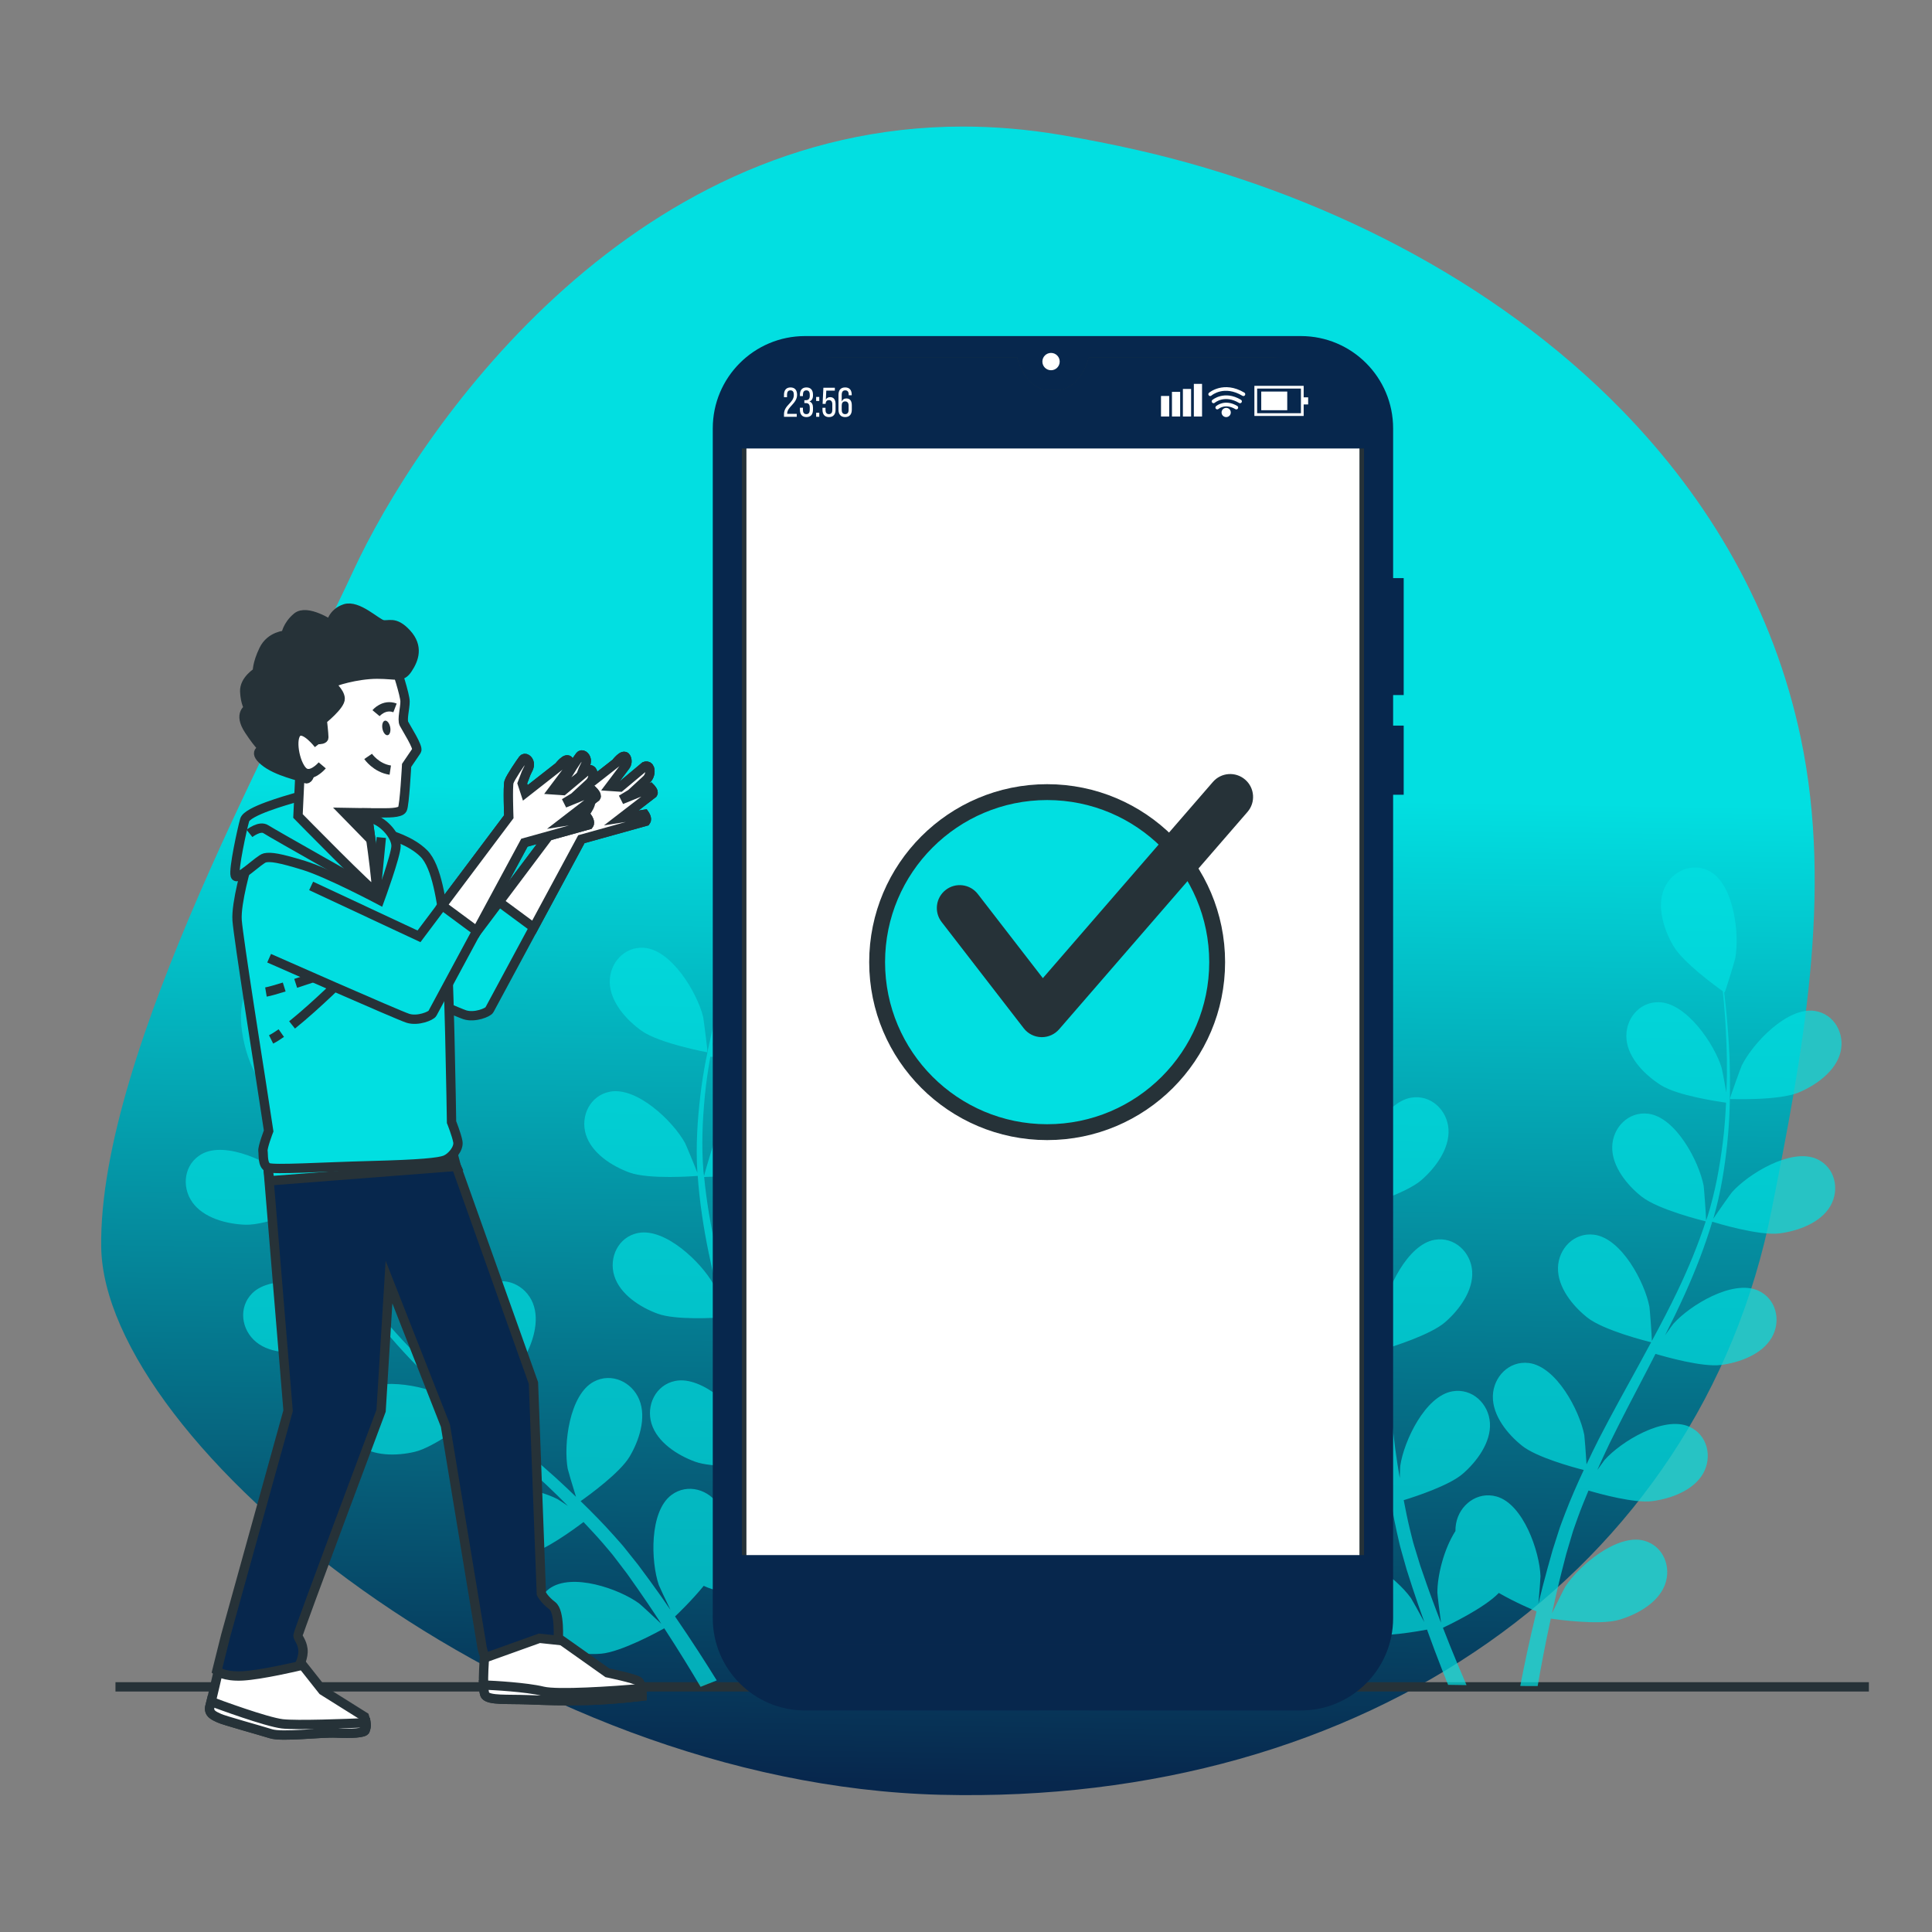 <svg width="207" height="207" viewBox="0 0 207 207" fill="none" xmlns="http://www.w3.org/2000/svg">
<rect x="0" y="0" width="207" height="207" fill="#808080" stroke="none"/>
<mask id="mask0_438_506" style="mask-type:luminance" maskUnits="userSpaceOnUse" x="0" y="0" width="207" height="207">
<path d="M207 0H0V207H207V0Z" fill="white"/>
</mask>
<g mask="url(#mask0_438_506)">
<path d="M37.835 61.201C30.317 77.459 10.557 112.685 10.843 133.59C11.13 154.496 55.232 191.152 100.766 192.298C146.301 193.444 182.098 168.529 189.83 129.581C193.091 113.158 196.443 95.766 192.946 79.098C190.048 65.288 183.123 53.532 173.772 43.944C160.049 29.874 141.101 20.474 121.99 16.108C119.228 15.477 116.447 14.928 113.653 14.456C110.042 13.846 106.543 13.561 103.172 13.56C66.979 13.556 44.712 46.328 37.835 61.201Z" fill="url(#paint0_linear_438_506)"/>
<path d="M12.372 180.735H200.237" stroke="#263238" stroke-miterlimit="10"/>
<g opacity="0.7">
<path d="M26.302 131.22C28.631 131.296 33.438 129.256 33.442 129.254C33.491 129.233 31.134 126.494 30.966 126.338C29.015 124.535 24.185 122.199 21.594 123.659C19.727 124.712 19.416 127.123 20.601 128.803C21.812 130.52 24.319 131.154 26.302 131.22Z" fill="#01DFE1"/>
<path d="M33.571 144.604C35.748 144.085 39.577 141.106 39.881 140.867C41.53 143.018 43.396 145.092 45.4 147.087C46.544 148.229 47.732 149.342 48.938 150.444C48.313 150.024 47.75 149.652 47.666 149.608C45.308 148.384 40.033 147.407 37.92 149.5C36.397 151.008 36.734 153.415 38.321 154.723C39.94 156.059 42.528 156.009 44.457 155.548C46.416 155.081 49.731 152.606 50.6 151.94C51.067 152.358 51.528 152.78 51.997 153.196C54.244 155.193 56.496 157.176 58.644 159.189C59.402 159.898 60.122 160.624 60.846 161.348C60.29 160.974 59.819 160.664 59.742 160.624C57.384 159.401 52.109 158.423 49.995 160.516C48.472 162.024 48.809 164.432 50.396 165.74C52.017 167.075 54.603 167.025 56.533 166.564C58.402 166.118 61.482 163.862 62.519 163.075C63.236 163.839 63.958 164.602 64.619 165.374C65.059 165.912 65.52 166.398 65.931 166.963C66.35 167.513 66.765 168.058 67.176 168.598C67.93 169.666 68.713 170.763 69.422 171.823C69.921 172.557 70.382 173.265 70.85 173.978C70.103 173.263 68.614 171.895 68.476 171.795C66.332 170.228 61.265 168.463 58.859 170.212C57.125 171.472 57.093 173.903 58.464 175.436C59.864 177.001 62.428 177.344 64.405 177.181C66.582 177.001 70.663 174.748 71.171 174.463C71.939 175.644 72.676 176.8 73.354 177.903C73.963 178.89 74.529 179.83 75.063 180.732L76.794 180.043C76.188 179.065 75.543 178.041 74.843 176.961C74.068 175.758 73.214 174.489 72.326 173.193C72.598 172.937 74.136 171.465 75.398 169.912C77.422 170.88 81.761 171.229 82.321 171.271C82.311 172.68 82.287 174.051 82.243 175.344C82.216 176.235 82.182 177.089 82.144 177.912L83.979 177.182C83.99 176.595 84 175.999 84.006 175.38C84.022 173.949 84.012 172.419 83.986 170.849C84.549 170.751 89.146 169.921 90.95 168.684C92.586 167.562 94.359 165.678 94.456 163.58C94.551 161.526 92.991 159.661 90.851 159.778C87.881 159.942 85.067 164.509 84.393 167.078C84.353 167.23 84.105 168.922 83.966 169.993C83.952 169.351 83.945 168.728 83.922 168.068C83.888 166.762 83.813 165.459 83.738 164.058C83.678 163.383 83.618 162.7 83.558 162.011C83.511 161.326 83.376 160.609 83.287 159.901C83.048 158.262 82.725 156.615 82.364 154.962C83.508 154.928 87.567 154.749 89.363 153.883C91.15 153.022 93.187 151.428 93.601 149.369C94.006 147.353 92.747 145.273 90.614 145.065C87.653 144.777 84.179 148.865 83.124 151.303C83.058 151.454 82.496 153.289 82.208 154.302C81.982 153.31 81.763 152.319 81.502 151.323C80.751 148.447 79.902 145.56 79.067 142.676C78.81 141.792 78.566 140.909 78.318 140.026C78.725 140.018 83.554 139.909 85.566 138.94C87.353 138.079 89.391 136.485 89.804 134.426C90.209 132.411 88.95 130.33 86.817 130.123C83.856 129.834 80.383 133.922 79.327 136.36C79.248 136.543 78.444 139.184 78.272 139.865C77.726 137.919 77.2 135.976 76.759 134.038C76.147 131.367 75.695 128.711 75.446 126.106C75.636 126.103 80.677 126.011 82.737 125.019C84.524 124.158 86.562 122.564 86.975 120.505C87.38 118.489 86.121 116.409 83.988 116.201C81.027 115.913 77.554 120.001 76.497 122.439C76.415 122.63 75.552 125.471 75.432 125.997C75.418 125.842 75.386 125.683 75.373 125.529C75.143 122.744 75.271 120.017 75.515 117.471C75.653 115.991 75.869 114.584 76.109 113.22C77.05 113.299 81.353 113.614 83.305 112.926C85.176 112.266 87.377 110.905 88.013 108.904C88.638 106.945 87.614 104.74 85.517 104.299C82.606 103.687 78.706 107.369 77.388 109.676C77.316 109.801 76.729 111.157 76.316 112.15C76.433 111.536 76.544 110.9 76.669 110.315C77.131 108.113 77.691 106.126 78.201 104.37C78.498 103.374 78.787 102.479 79.067 101.644C80.03 101.24 83.893 99.565 85.283 98.081C86.639 96.633 87.966 94.412 87.609 92.343C87.26 90.316 85.335 88.83 83.271 89.406C80.406 90.203 78.64 95.269 78.533 97.924C78.525 98.153 78.793 101.757 78.844 101.736C78.844 101.736 78.891 101.717 78.902 101.712C78.617 102.51 78.321 103.368 78.016 104.312C77.467 106.061 76.862 108.041 76.35 110.241C75.832 112.438 75.332 114.84 75.033 117.417C74.73 120 74.543 122.732 74.714 125.573C74.716 125.605 74.722 125.638 74.724 125.67C74.416 124.855 73.478 122.604 73.386 122.44C72.094 120.119 68.235 116.393 65.317 116.973C63.215 117.391 62.167 119.585 62.769 121.551C63.385 123.559 65.569 124.943 67.433 125.624C69.535 126.391 74.372 126.019 74.757 125.989C74.944 128.692 75.358 131.451 75.928 134.22C76.253 135.804 76.63 137.388 77.028 138.973C76.739 138.276 76.475 137.656 76.428 137.573C75.136 135.252 71.277 131.527 68.358 132.106C66.256 132.524 65.21 134.718 65.812 136.684C66.427 138.692 68.611 140.077 70.475 140.757C72.366 141.448 76.496 141.213 77.589 141.136C77.747 141.743 77.9 142.35 78.061 142.955C78.834 145.861 79.618 148.757 80.299 151.621C80.54 152.63 80.74 153.633 80.944 154.635C80.686 154.017 80.464 153.499 80.423 153.424C79.13 151.102 75.271 147.377 72.354 147.956C70.252 148.374 69.204 150.568 69.806 152.535C70.421 154.542 72.606 155.927 74.469 156.607C76.274 157.266 80.089 157.084 81.387 156.999C81.565 158.032 81.744 159.066 81.87 160.075C81.94 160.767 82.056 161.427 82.088 162.125C82.133 162.814 82.18 163.498 82.225 164.175C82.263 165.481 82.313 166.829 82.319 168.104C82.331 168.991 82.324 169.837 82.321 170.688C82.093 169.681 81.605 167.718 81.546 167.559C80.931 165.905 79.288 163.471 77.383 162.059C77.294 161.814 77.184 161.579 77.049 161.354C75.996 159.589 73.665 158.893 71.945 160.172C69.558 161.947 69.731 167.309 70.586 169.823C70.636 169.972 71.363 171.52 71.838 172.49C71.472 171.962 71.124 171.446 70.741 170.908C69.99 169.839 69.21 168.793 68.375 167.665C67.952 167.134 67.525 166.599 67.093 166.058C66.678 165.512 66.169 164.989 65.704 164.447C64.601 163.213 63.423 162.016 62.21 160.837C63.145 160.178 66.432 157.788 67.452 156.076C68.468 154.372 69.287 151.918 68.497 149.973C67.722 148.068 65.525 147.028 63.631 148.031C61.002 149.423 60.361 154.75 60.825 157.366C60.854 157.529 61.397 159.368 61.715 160.373C60.98 159.67 60.25 158.964 59.483 158.277C57.271 156.292 54.97 154.353 52.681 152.408C51.981 151.813 51.29 151.211 50.595 150.612C50.931 150.38 54.898 147.625 56.041 145.707C57.057 144.003 57.877 141.55 57.086 139.604C56.312 137.7 54.114 136.659 52.221 137.663C49.592 139.055 48.95 144.381 49.414 146.997C49.449 147.194 50.235 149.839 50.468 150.502C48.94 149.181 47.429 147.85 45.992 146.477C44.007 144.586 42.165 142.621 40.521 140.586C40.677 140.478 44.831 137.621 46.002 135.657C47.018 133.953 47.838 131.499 47.047 129.554C46.272 127.649 44.075 126.609 42.181 127.612C39.552 129.005 38.911 134.331 39.375 136.946C39.411 137.152 40.259 139.998 40.449 140.502C40.352 140.381 40.237 140.266 40.141 140.144C38.413 137.948 37.015 135.604 35.814 133.345C35.113 132.035 34.517 130.742 33.965 129.472C34.793 129.019 38.556 126.908 39.804 125.257C41.001 123.674 42.086 121.325 41.513 119.305C40.953 117.327 38.883 116.051 36.891 116.841C34.125 117.936 32.903 123.16 33.076 125.81C33.086 125.954 33.344 127.409 33.547 128.466C33.307 127.888 33.047 127.297 32.828 126.74C32.001 124.649 31.37 122.682 30.826 120.937C30.526 119.941 30.273 119.035 30.046 118.186C30.627 117.317 32.925 113.788 33.265 111.784C33.598 109.828 33.478 107.244 32.04 105.715C30.631 104.218 28.205 104.04 26.801 105.657C24.851 107.904 26.174 113.104 27.548 115.377C27.668 115.572 29.88 118.43 29.911 118.385C29.911 118.385 29.939 118.343 29.946 118.333C30.148 119.155 30.375 120.035 30.642 120.99C31.148 122.752 31.736 124.737 32.523 126.854C33.303 128.972 34.211 131.252 35.383 133.566C36.555 135.888 37.906 138.27 39.616 140.545C39.636 140.57 39.659 140.595 39.679 140.62C38.971 140.11 36.947 138.751 36.78 138.664C34.422 137.441 29.148 136.463 27.034 138.556C25.512 140.064 25.848 142.472 27.435 143.779C29.056 145.115 31.642 145.064 33.571 144.604Z" fill="#01DFE1"/>
<path d="M75.793 112.75C75.846 112.76 75.391 109.174 75.337 108.952C74.703 106.372 71.964 101.759 68.996 101.548C66.859 101.395 65.27 103.235 65.332 105.291C65.394 107.389 67.136 109.302 68.754 110.451C70.653 111.799 75.789 112.748 75.793 112.75Z" fill="#01DFE1"/>
<path d="M192.718 117.052C190.569 117.951 185.351 117.753 185.347 117.753C185.292 117.751 186.521 114.353 186.624 114.147C187.806 111.769 191.489 107.868 194.431 108.312C196.549 108.632 197.698 110.775 197.188 112.767C196.666 114.801 194.548 116.285 192.718 117.052Z" fill="#01DFE1"/>
<path d="M132.935 120.221C135.005 120.17 138.914 118.346 139.766 117.937C140.475 119.127 141.176 120.365 141.833 121.699C142.966 123.993 144.054 126.496 144.83 129.18C144.873 129.329 144.9 129.489 144.941 129.639C144.642 129.19 142.825 126.841 142.68 126.692C140.826 124.789 136.127 122.203 133.462 123.525C131.542 124.478 131.105 126.87 132.2 128.61C133.318 130.387 135.79 131.152 137.767 131.322C140.045 131.517 144.789 129.81 144.967 129.746C145.661 132.269 146.182 134.912 146.56 137.627C146.837 139.594 147.036 141.598 147.218 143.611C146.815 143.035 145.125 140.853 144.985 140.709C143.132 138.807 138.432 136.22 135.767 137.543C133.847 138.496 133.41 140.887 134.506 142.627C135.624 144.405 138.095 145.17 140.072 145.339C142.296 145.53 146.849 143.915 147.232 143.777C147.314 144.691 147.4 145.604 147.474 146.52C147.72 149.513 147.952 152.514 148.272 155.468C148.383 156.492 148.53 157.496 148.673 158.503C148.043 157.659 146.866 156.144 146.75 156.026C144.897 154.123 140.197 151.537 137.532 152.859C135.612 153.812 135.175 156.204 136.271 157.944C137.389 159.721 139.86 160.486 141.836 160.656C143.822 160.826 147.68 159.55 148.761 159.176C149.011 160.85 149.295 162.504 149.654 164.12C149.823 164.814 149.952 165.532 150.152 166.188C150.34 166.854 150.526 167.514 150.711 168.166C151.139 169.503 151.532 170.746 151.964 171.98C152.178 172.605 152.393 173.19 152.608 173.794C152.098 172.843 151.264 171.349 151.173 171.222C149.629 169.06 145.375 165.792 142.541 166.695C140.499 167.346 139.704 169.645 140.523 171.53C141.36 173.456 143.687 174.587 145.615 175.054C147.741 175.569 152.333 174.71 152.895 174.601C153.428 176.078 153.962 177.512 154.487 178.844C154.712 179.42 154.933 179.973 155.153 180.518L157.127 180.548C156.798 179.793 156.463 179.006 156.121 178.183C155.621 176.99 155.111 175.717 154.601 174.403C155.109 174.166 159.04 172.297 160.588 170.672C162.32 171.675 164.28 172.504 164.625 172.647C164.256 174.174 163.91 175.664 163.612 177.063C163.342 178.322 163.103 179.508 162.885 180.637L163.611 180.648H164.751C164.928 179.62 165.122 178.546 165.34 177.414C165.581 176.143 165.859 174.8 166.157 173.423C166.733 173.508 171.348 174.163 173.447 173.557C175.353 173.006 177.628 171.775 178.379 169.814C179.115 167.894 178.22 165.633 176.152 165.072C173.281 164.293 169.174 167.744 167.726 169.971C167.633 170.114 166.727 171.922 166.284 172.855C166.468 172.023 166.647 171.197 166.853 170.334C167.138 169.091 167.48 167.786 167.805 166.521C167.997 165.87 168.192 165.213 168.388 164.55C168.571 163.876 168.829 163.257 169.049 162.598C169.392 161.641 169.794 160.672 170.194 159.702C171.442 160.07 175.124 161.083 177.029 160.835C178.997 160.58 181.432 159.707 182.473 157.883C183.491 156.096 182.949 153.726 180.99 152.858C178.27 151.653 173.687 154.443 171.918 156.424C171.861 156.489 171.531 156.946 171.144 157.493C171.563 156.559 171.977 155.625 172.433 154.693C173.726 152.048 175.125 149.394 176.516 146.728C176.806 146.173 177.087 145.614 177.375 145.057C178.424 145.371 182.403 146.505 184.399 146.246C186.366 145.99 188.802 145.117 189.841 143.293C190.859 141.506 190.319 139.136 188.358 138.268C185.639 137.063 181.057 139.852 179.288 141.835C179.225 141.905 178.831 142.453 178.397 143.069C179.132 141.61 179.846 140.146 180.51 138.672C181.674 136.096 182.68 133.494 183.456 130.897C183.825 131.012 188.463 132.435 190.682 132.146C192.649 131.89 195.084 131.018 196.125 129.194C197.143 127.407 196.601 125.037 194.642 124.169C191.922 122.964 187.34 125.754 185.571 127.735C185.446 127.876 184.037 129.866 183.558 130.594C183.567 130.563 183.58 130.532 183.589 130.501C184.379 127.768 184.794 125.06 185.065 122.474C185.337 119.894 185.375 117.441 185.351 115.183C185.334 112.925 185.178 110.86 185.024 109.034C184.934 108.046 184.834 107.143 184.73 106.303C184.74 106.31 184.781 106.339 184.781 106.339C184.826 106.37 185.877 102.912 185.919 102.687C186.396 100.074 185.784 94.744 183.162 93.337C181.274 92.325 179.071 93.353 178.286 95.254C177.486 97.195 178.292 99.652 179.298 101.362C180.33 103.114 183.732 105.595 184.584 106.2C184.674 107.075 184.76 108.012 184.832 109.049C184.945 110.874 185.055 112.936 185.025 115.185C185.018 115.784 184.986 116.429 184.967 117.054C184.781 115.994 184.505 114.542 184.463 114.404C183.683 111.865 180.683 107.417 177.708 107.377C175.566 107.348 174.085 109.276 174.264 111.325C174.448 113.416 176.296 115.225 177.977 116.28C179.731 117.379 183.999 118.014 184.933 118.143C184.869 119.527 184.772 120.946 184.584 122.42C184.264 124.959 183.79 127.647 182.956 130.314C182.91 130.462 182.844 130.61 182.795 130.758C182.794 130.219 182.574 127.257 182.535 127.052C182.039 124.443 179.546 119.693 176.594 119.326C174.467 119.062 172.782 120.815 172.737 122.871C172.689 124.97 174.328 126.972 175.883 128.204C177.675 129.623 182.574 130.816 182.758 130.861C181.945 133.349 180.922 135.84 179.739 138.313C178.884 140.107 177.946 141.888 176.987 143.666C176.969 142.964 176.763 140.212 176.725 140.015C176.229 137.406 173.736 132.656 170.783 132.289C168.657 132.025 166.973 133.778 166.926 135.834C166.879 137.933 168.518 139.935 170.073 141.167C171.823 142.553 176.511 143.717 176.907 143.814C176.471 144.622 176.039 145.429 175.595 146.235C174.148 148.866 172.687 151.497 171.325 154.139C170.853 155.054 170.421 155.973 169.985 156.891C169.925 155.839 169.778 153.927 169.748 153.764C169.251 151.154 166.758 146.404 163.805 146.037C161.679 145.773 159.996 147.527 159.949 149.583C159.902 151.682 161.54 153.684 163.095 154.915C164.657 156.153 168.578 157.217 169.687 157.501C168.972 159.035 168.297 160.572 167.704 162.118C167.463 162.789 167.174 163.459 166.979 164.117C166.768 164.776 166.56 165.428 166.353 166.074C165.974 167.426 165.617 168.68 165.295 169.947C165.128 170.586 164.986 171.192 164.831 171.816C164.93 170.741 165.059 169.035 165.053 168.878C164.958 166.224 163.213 161.151 160.351 160.341C158.289 159.758 156.358 161.236 156.001 163.261C155.955 163.518 155.936 163.778 155.94 164.038C154.662 166.035 153.991 168.894 154.005 170.659C154.006 170.829 154.248 172.836 154.393 173.859C154.087 173.065 153.781 172.276 153.476 171.443C153.028 170.249 152.595 168.972 152.167 167.737C151.968 167.089 151.768 166.433 151.566 165.772C151.348 165.108 151.221 164.451 151.041 163.78C150.8 162.792 150.6 161.761 150.398 160.732C151.642 160.35 155.273 159.165 156.724 157.907C158.224 156.608 159.775 154.536 159.635 152.442C159.499 150.39 157.74 148.712 155.627 149.068C152.694 149.564 150.411 154.418 150.028 157.048C150.016 157.133 149.993 157.697 149.972 158.365C149.806 157.356 149.636 156.348 149.503 155.319C149.122 152.399 148.825 149.414 148.514 146.424C148.45 145.801 148.376 145.179 148.308 144.556C149.356 144.239 153.3 142.99 154.823 141.672C156.322 140.374 157.872 138.303 157.733 136.207C157.597 134.156 155.838 132.477 153.724 132.834C150.791 133.33 148.508 138.184 148.126 140.813C148.112 140.906 148.087 141.58 148.064 142.334C147.872 140.712 147.661 139.097 147.401 137.501C146.95 134.71 146.355 131.984 145.569 129.391C145.94 129.282 150.593 127.911 152.285 126.446C153.785 125.147 155.334 123.077 155.196 120.981C155.059 118.929 153.3 117.251 151.187 117.608C148.253 118.104 145.971 122.959 145.588 125.587C145.561 125.773 145.485 128.21 145.487 129.082C145.478 129.051 145.472 129.017 145.462 128.987C144.612 126.271 143.466 123.784 142.264 121.478C141.068 119.175 139.746 117.109 138.481 115.239C137.22 113.365 135.951 111.729 134.816 110.29C134.196 109.516 133.614 108.819 133.063 108.175C133.075 108.175 133.126 108.176 133.126 108.176C133.181 108.178 132.15 104.714 132.061 104.503C131.017 102.059 127.566 97.953 124.604 98.226C122.47 98.422 121.2 100.495 121.593 102.514C121.996 104.575 124.026 106.179 125.808 107.05C127.635 107.942 131.841 108.135 132.885 108.17C133.443 108.85 134.032 109.584 134.664 110.409C135.765 111.869 136.994 113.528 138.21 115.421C138.535 115.924 138.863 116.479 139.192 117.011C138.452 116.229 137.422 115.171 137.31 115.079C135.259 113.392 130.303 111.337 127.8 112.944C125.997 114.102 125.825 116.528 127.105 118.137C128.411 119.78 130.952 120.27 132.935 120.221Z" fill="#01DFE1"/>
<path d="M139.895 117.385C139.848 117.413 138.999 113.9 138.97 113.673C138.645 111.037 139.566 105.751 142.264 104.499C144.207 103.596 146.347 104.751 147.02 106.694C147.708 108.678 146.76 111.085 145.656 112.733C144.361 114.669 139.898 117.382 139.895 117.385Z" fill="#01DFE1"/>
</g>
<path d="M39.441 94.544L50.995 99.946L60.617 87.133C60.617 87.133 60.499 83.888 60.637 83.416C60.775 82.944 61.933 81.261 62.137 80.992C62.341 80.723 62.745 80.995 62.81 81.401C62.876 81.807 62.604 82.143 62.467 82.481C62.33 82.818 62.055 83.559 62.055 83.559L62.387 84.575L65.984 81.757C65.984 81.757 66.801 80.68 67.069 81.154C67.231 81.442 67.208 81.8 67.009 82.064L65.362 84.254L66.443 84.328L69.091 82.111C69.091 82.111 69.565 81.912 69.629 82.52C69.67 82.903 69.527 83.282 69.244 83.543L67.62 85.043L66.571 85.679L69.687 84.413C69.687 84.413 70.09 84.82 69.953 85.022L66.56 87.639L69.062 87.247C69.062 87.247 69.398 87.722 69.194 87.992L62.29 89.913C62.29 89.913 52.573 107.929 52.437 108.199C52.3 108.468 50.877 109.069 49.798 108.725C48.719 108.381 34.938 102.291 34.938 102.291" fill="#01DFE1"/>
<path d="M39.441 94.544L50.995 99.946L60.617 87.133C60.617 87.133 60.499 83.888 60.637 83.416C60.775 82.944 61.933 81.261 62.137 80.992C62.341 80.723 62.745 80.995 62.81 81.401C62.876 81.807 62.604 82.143 62.467 82.481C62.33 82.818 62.055 83.559 62.055 83.559L62.387 84.575L65.984 81.757C65.984 81.757 66.801 80.68 67.069 81.154C67.231 81.442 67.208 81.8 67.009 82.064L65.362 84.254L66.443 84.328L69.091 82.111C69.091 82.111 69.565 81.912 69.629 82.52C69.67 82.903 69.527 83.282 69.244 83.543L67.62 85.043L66.571 85.679L69.687 84.413C69.687 84.413 70.09 84.82 69.953 85.022L66.56 87.639L69.062 87.247C69.062 87.247 69.398 87.722 69.194 87.992L62.29 89.913C62.29 89.913 52.573 107.929 52.437 108.199C52.3 108.468 50.877 109.069 49.798 108.725C48.719 108.381 34.938 102.291 34.938 102.291" stroke="#263238" stroke-miterlimit="10"/>
<path d="M57.185 99.381C59.706 94.704 62.29 89.913 62.29 89.913L69.194 87.991C69.398 87.722 69.062 87.248 69.062 87.248L66.56 87.639L69.953 85.022C70.09 84.82 69.686 84.412 69.686 84.412L66.571 85.679L67.619 85.043L69.244 83.544C69.527 83.283 69.67 82.903 69.629 82.52C69.565 81.912 69.091 82.112 69.091 82.112L66.443 84.327L65.362 84.254L67.009 82.064C67.208 81.8 67.231 81.443 67.069 81.155C66.801 80.68 65.984 81.757 65.984 81.757L62.387 84.575L62.055 83.56C62.055 83.56 62.33 82.818 62.466 82.481C62.604 82.144 62.876 81.807 62.81 81.401C62.745 80.996 62.341 80.723 62.137 80.992C61.933 81.261 60.775 82.945 60.637 83.416C60.499 83.889 60.616 87.133 60.616 87.133L53.477 96.641L57.185 99.381Z" fill="white"/>
<path d="M57.185 99.381C59.706 94.704 62.29 89.913 62.29 89.913L69.194 87.991C69.398 87.722 69.062 87.248 69.062 87.248L66.56 87.639L69.953 85.022C70.09 84.82 69.686 84.412 69.686 84.412L66.571 85.679L67.619 85.043L69.244 83.544C69.527 83.283 69.67 82.903 69.629 82.52C69.565 81.912 69.091 82.112 69.091 82.112L66.443 84.327L65.362 84.254L67.009 82.064C67.208 81.8 67.231 81.443 67.069 81.155C66.801 80.68 65.984 81.757 65.984 81.757L62.387 84.575L62.055 83.56C62.055 83.56 62.33 82.818 62.466 82.481C62.604 82.144 62.876 81.807 62.81 81.401C62.745 80.996 62.341 80.723 62.137 80.992C61.933 81.261 60.775 82.945 60.637 83.416C60.499 83.889 60.616 87.133 60.616 87.133L53.477 96.641L57.185 99.381Z" stroke="#263238" stroke-miterlimit="10"/>
<path d="M62.387 84.575C62.387 84.575 63.059 85.146 63.268 85.677C63.477 86.208 62.516 87.476 62.091 87.685" stroke="#263238" stroke-miterlimit="10"/>
<path d="M60.159 175.746L65.074 179.227C65.074 179.227 68.036 179.834 68.416 180.138C68.796 180.442 68.796 181.733 68.796 181.733C68.796 181.733 65.758 182.113 62.947 182.189C60.137 182.265 58.693 182.188 56.491 182.113C54.288 182.037 52.465 182.189 52.009 181.657C51.553 181.126 51.996 176.488 51.996 176.488C51.996 176.488 57.143 173.708 60.159 175.746Z" fill="white"/>
<path d="M60.159 175.746L65.074 179.227C65.074 179.227 68.036 179.834 68.416 180.138C68.796 180.442 68.796 181.733 68.796 181.733C68.796 181.733 65.758 182.113 62.947 182.189C60.137 182.265 58.693 182.188 56.491 182.113C54.288 182.037 52.465 182.189 52.009 181.657C51.553 181.126 51.996 176.488 51.996 176.488C51.996 176.488 57.143 173.708 60.159 175.746Z" stroke="#263238" stroke-miterlimit="10"/>
<path d="M62.947 182.188C65.758 182.112 68.796 181.733 68.796 181.733C68.796 181.733 68.796 181.331 68.73 180.922C65.584 181.179 59.747 181.584 58.162 181.201C56.358 180.766 52.979 180.585 51.811 180.534C51.831 181.087 51.888 181.516 52.009 181.657C52.465 182.188 54.287 182.037 56.49 182.112C58.693 182.188 60.136 182.265 62.947 182.188Z" fill="white"/>
<path d="M62.947 182.188C65.758 182.112 68.796 181.733 68.796 181.733C68.796 181.733 68.796 181.331 68.73 180.922C65.584 181.179 59.747 181.584 58.162 181.201C56.358 180.766 52.979 180.585 51.811 180.534C51.831 181.087 51.888 181.516 52.009 181.657C52.465 182.188 54.287 182.037 56.49 182.112C58.693 182.188 60.136 182.265 62.947 182.188Z" stroke="#263238" stroke-miterlimit="10"/>
<path d="M31.993 177.859L34.575 181.126L39.057 183.936C39.361 184.848 39.209 185.075 39.133 185.379C39.057 185.683 37.69 185.759 36.018 185.683C34.347 185.607 30.246 186.139 29.03 185.759C27.815 185.379 23.941 184.316 23.485 184.088C23.03 183.86 22.27 183.632 22.497 182.797C22.725 181.961 23.395 179.032 23.395 179.032C23.395 179.032 27.131 176.34 31.993 177.859Z" fill="white"/>
<path d="M31.993 177.859L34.575 181.126L39.057 183.936C39.361 184.848 39.209 185.075 39.133 185.379C39.057 185.683 37.69 185.759 36.018 185.683C34.347 185.607 30.246 186.139 29.03 185.759C27.815 185.379 23.941 184.316 23.485 184.088C23.03 183.86 22.27 183.632 22.497 182.797C22.725 181.961 23.395 179.032 23.395 179.032C23.395 179.032 27.131 176.34 31.993 177.859Z" stroke="#263238" stroke-miterlimit="10"/>
<path d="M36.018 185.683C37.69 185.759 39.057 185.683 39.133 185.379C39.186 185.166 39.274 184.984 39.217 184.581C37.144 184.67 31.768 184.878 30.246 184.696C28.509 184.487 23.47 182.628 22.622 182.312C22.574 182.506 22.531 182.675 22.498 182.796C22.27 183.632 23.029 183.86 23.485 184.088C23.941 184.315 27.815 185.379 29.03 185.759C30.246 186.139 34.347 185.607 36.018 185.683Z" fill="white"/>
<path d="M36.018 185.683C37.69 185.759 39.057 185.683 39.133 185.379C39.186 185.166 39.274 184.984 39.217 184.581C37.144 184.67 31.768 184.878 30.246 184.696C28.509 184.487 23.47 182.628 22.622 182.312C22.574 182.506 22.531 182.675 22.498 182.796C22.27 183.632 23.029 183.86 23.485 184.088C23.941 184.315 27.815 185.379 29.03 185.759C30.246 186.139 34.347 185.607 36.018 185.683Z" stroke="#263238" stroke-miterlimit="10"/>
<path d="M28.715 125.093L30.866 151.151L24.188 175.215L23.234 179.031C23.234 179.031 23.975 179.668 25.989 179.562C28.003 179.456 32.032 178.501 32.032 178.501C32.032 178.501 32.562 177.547 32.456 176.699C32.35 175.851 31.926 175.533 31.926 175.215C31.926 174.897 40.831 151.151 40.831 151.151L41.679 137.37L47.721 152.741L51.644 176.488C51.644 176.488 51.856 177.654 52.173 177.548C52.492 177.442 57.792 175.533 57.792 175.533L59.806 175.746C59.806 175.746 60.018 172.671 59.17 172.035C58.322 171.399 58.004 170.763 58.004 170.763L57.156 148.183L48.888 124.967L48.145 122.105L29.064 123.165L28.715 125.093Z" fill="#07274D"/>
<path d="M28.715 125.093L30.866 151.151L24.188 175.215L23.234 179.031C23.234 179.031 23.975 179.668 25.989 179.562C28.003 179.456 32.032 178.501 32.032 178.501C32.032 178.501 32.562 177.547 32.456 176.699C32.35 175.851 31.926 175.533 31.926 175.215C31.926 174.897 40.831 151.151 40.831 151.151L41.679 137.37L47.721 152.741L51.644 176.488C51.644 176.488 51.856 177.654 52.173 177.548C52.492 177.442 57.792 175.533 57.792 175.533L59.806 175.746C59.806 175.746 60.018 172.671 59.17 172.035C58.322 171.399 58.004 170.763 58.004 170.763L57.156 148.183L48.888 124.967L48.145 122.105L29.064 123.165L28.715 125.093Z" stroke="#263238" stroke-miterlimit="10"/>
<path d="M28.715 125.093L28.886 126.515L48.887 124.967L48.028 123.101L28.715 125.093Z" fill="#01DFE1"/>
<path d="M28.715 125.093L28.886 126.515L48.887 124.967L48.028 123.101L28.715 125.093Z" stroke="#263238" stroke-miterlimit="10"/>
<path d="M26.486 92.59C26.486 92.59 25.269 96.712 25.404 98.604C25.54 100.496 27.904 115.43 27.904 115.43L28.783 121.174C28.783 121.174 28.107 122.931 28.175 123.336C28.242 123.742 28.107 124.823 28.715 125.093C29.324 125.364 34.459 125.026 39.73 124.891C45.001 124.756 47.028 124.553 47.704 124.283C48.379 124.012 49.19 123.066 49.055 122.323C48.92 121.58 48.38 120.228 48.38 120.228C48.38 120.228 48.109 102.186 47.704 99.415C47.298 96.644 46.825 92.86 45.407 91.441C43.987 90.022 41.622 89.414 41.622 89.414L39.73 92.928C39.73 92.928 33.242 90.292 30.877 90.022C28.513 89.752 26.486 92.59 26.486 92.59Z" fill="#01DFE1"/>
<path d="M26.486 92.59C26.486 92.59 25.269 96.712 25.404 98.604C25.54 100.496 27.904 115.43 27.904 115.43L28.783 121.174C28.783 121.174 28.107 122.931 28.175 123.336C28.242 123.742 28.107 124.823 28.715 125.093C29.324 125.364 34.459 125.026 39.73 124.891C45.001 124.756 47.028 124.553 47.704 124.283C48.379 124.012 49.19 123.066 49.055 122.323C48.92 121.58 48.38 120.228 48.38 120.228C48.38 120.228 48.109 102.186 47.704 99.415C47.298 96.644 46.825 92.86 45.407 91.441C43.987 90.022 41.622 89.414 41.622 89.414L39.73 92.928C39.73 92.928 33.242 90.292 30.877 90.022C28.513 89.752 26.486 92.59 26.486 92.59Z" stroke="#263238" stroke-miterlimit="10"/>
<path d="M30.451 105.75C29.574 106.023 28.847 106.23 28.494 106.289" stroke="#263238" stroke-miterlimit="10"/>
<path d="M36.44 103.75C36.44 103.75 33.922 104.632 31.68 105.359" stroke="#263238" stroke-miterlimit="10"/>
<path d="M30.139 110.688C29.733 110.974 29.363 111.207 29.046 111.365" stroke="#263238" stroke-miterlimit="10"/>
<path d="M37.103 104.522C37.103 104.522 33.906 107.719 31.292 109.813" stroke="#263238" stroke-miterlimit="10"/>
<path d="M40.676 96.442C40.676 96.442 35.203 93.536 32.567 92.725C29.932 91.914 28.986 91.779 28.378 91.914C27.77 92.049 25.404 94.482 25.202 93.806C24.999 93.13 25.945 88.806 26.215 87.86C26.486 86.914 30.608 85.765 31.756 85.427C32.905 85.089 38.649 87.319 39.933 87.724C41.217 88.13 42.433 89.616 42.433 90.63C42.433 91.644 40.676 96.442 40.676 96.442Z" fill="#01DFE1"/>
<path d="M40.676 96.442C40.676 96.442 35.203 93.536 32.567 92.725C29.932 91.914 28.986 91.779 28.378 91.914C27.77 92.049 25.404 94.482 25.202 93.806C24.999 93.13 25.945 88.806 26.215 87.86C26.486 86.914 30.608 85.765 31.756 85.427C32.905 85.089 38.649 87.319 39.933 87.724C41.217 88.13 42.433 89.616 42.433 90.63C42.433 91.644 40.676 96.442 40.676 96.442Z" stroke="#263238" stroke-miterlimit="10"/>
<path d="M26.729 89.292C26.729 89.292 27.832 88.41 28.494 88.851C29.157 89.293 40.29 95.565 40.29 95.565L40.855 89.734" stroke="#263238" stroke-miterlimit="10"/>
<path d="M42.436 71.552C42.436 71.552 43.397 74.433 43.397 75.168C43.397 75.902 43.058 77.089 43.284 77.541C43.51 77.993 44.866 80.084 44.639 80.423C44.414 80.761 43.566 82.005 43.566 82.005C43.566 82.005 43.34 86.242 43.114 86.694C42.888 87.146 41.419 87.09 40.741 87.09H39.329C39.329 87.09 40.572 95.452 40.289 95.565C40.007 95.678 31.927 87.428 31.927 87.428L32.21 81.383C32.21 81.383 29.384 77.202 29.837 75.338C30.289 73.473 34.696 72.004 37.069 71.382C39.442 70.761 42.436 71.552 42.436 71.552Z" fill="white"/>
<path d="M42.436 71.552C42.436 71.552 43.397 74.433 43.397 75.168C43.397 75.902 43.058 77.089 43.284 77.541C43.51 77.993 44.866 80.084 44.639 80.423C44.414 80.761 43.566 82.005 43.566 82.005C43.566 82.005 43.34 86.242 43.114 86.694C42.888 87.146 41.419 87.09 40.741 87.09H39.329C39.329 87.09 40.572 95.452 40.289 95.565C40.007 95.678 31.927 87.428 31.927 87.428L32.21 81.383C32.21 81.383 29.384 77.202 29.837 75.338C30.289 73.473 34.696 72.004 37.069 71.382C39.442 70.761 42.436 71.552 42.436 71.552Z" stroke="#263238" stroke-miterlimit="10"/>
<path d="M41.808 77.915C41.888 78.344 41.766 78.728 41.536 78.77C41.306 78.813 41.054 78.5 40.974 78.07C40.894 77.641 41.016 77.258 41.246 77.216C41.476 77.173 41.728 77.486 41.808 77.915Z" fill="#263238"/>
<path d="M40.289 76.411C40.289 76.411 41.136 75.394 42.323 75.846" stroke="#263238" stroke-miterlimit="10"/>
<path d="M39.442 81.044C39.442 81.044 40.289 82.287 41.815 82.513" stroke="#263238" stroke-miterlimit="10"/>
<path d="M33.227 79.18C33.227 79.18 34.695 79.406 34.695 79.01C34.695 78.614 34.526 77.145 34.526 77.145C34.526 77.145 36.504 75.564 36.447 74.829C36.391 74.095 35.487 73.473 35.543 73.247C35.6 73.021 38.255 72.231 40.402 72.231C42.549 72.231 43.001 72.682 43.679 71.665C44.358 70.648 44.866 69.292 43.566 67.879C42.267 66.467 41.645 67.088 40.967 66.919C40.289 66.749 38.312 64.772 36.956 65.224C35.6 65.676 35.431 66.919 35.431 66.919C35.431 66.919 32.888 65.224 31.814 66.128C30.741 67.032 30.628 68.049 30.628 68.049C30.628 68.049 28.989 68.105 28.254 69.631C27.52 71.156 27.576 72.004 27.576 72.004C27.576 72.004 26.164 72.852 26.22 74.094C26.277 75.338 26.672 75.902 26.672 75.902C26.672 75.902 25.486 76.412 26.672 78.219C27.859 80.027 28.311 80.253 28.311 80.253C28.311 80.253 26.955 80.423 28.311 81.553C29.667 82.683 32.153 83.135 32.718 83.418C33.283 83.7 33.396 81.835 33.396 80.706C33.396 79.575 33.227 79.18 33.227 79.18Z" fill="#263238"/>
<path d="M33.227 79.18C33.227 79.18 34.695 79.406 34.695 79.01C34.695 78.614 34.526 77.145 34.526 77.145C34.526 77.145 36.504 75.564 36.447 74.829C36.391 74.095 35.487 73.473 35.543 73.247C35.6 73.021 38.255 72.231 40.402 72.231C42.549 72.231 43.001 72.682 43.679 71.665C44.358 70.648 44.866 69.292 43.566 67.879C42.267 66.467 41.645 67.088 40.967 66.919C40.289 66.749 38.312 64.772 36.956 65.224C35.6 65.676 35.431 66.919 35.431 66.919C35.431 66.919 32.888 65.224 31.814 66.128C30.741 67.032 30.628 68.049 30.628 68.049C30.628 68.049 28.989 68.105 28.254 69.631C27.52 71.156 27.576 72.004 27.576 72.004C27.576 72.004 26.164 72.852 26.22 74.094C26.277 75.338 26.672 75.902 26.672 75.902C26.672 75.902 25.486 76.412 26.672 78.219C27.859 80.027 28.311 80.253 28.311 80.253C28.311 80.253 26.955 80.423 28.311 81.553C29.667 82.683 32.153 83.135 32.718 83.418C33.283 83.7 33.396 81.835 33.396 80.706C33.396 79.575 33.227 79.18 33.227 79.18Z" stroke="#263238" stroke-miterlimit="10"/>
<path d="M34.131 79.744C34.131 79.744 32.661 77.824 31.87 78.445C31.079 79.067 31.588 81.779 32.435 82.626C33.283 83.474 34.526 82.004 34.526 82.004" fill="white"/>
<path d="M34.131 79.744C34.131 79.744 32.661 77.824 31.87 78.445C31.079 79.067 31.588 81.779 32.435 82.626C33.283 83.474 34.526 82.004 34.526 82.004" stroke="#263238" stroke-miterlimit="10"/>
<path d="M39.329 87.089L36.892 87.048L39.73 89.955L39.329 87.089Z" fill="#263238"/>
<path d="M39.329 87.089L36.892 87.048L39.73 89.955L39.329 87.089Z" stroke="#263238" stroke-miterlimit="10"/>
<path d="M33.337 94.919L44.892 100.321L54.513 87.508C54.513 87.508 54.395 84.264 54.533 83.792C54.671 83.319 55.829 81.636 56.034 81.367C56.237 81.098 56.641 81.371 56.707 81.776C56.772 82.182 56.5 82.519 56.363 82.856C56.226 83.193 55.952 83.934 55.952 83.934L56.284 84.95L59.881 82.132C59.881 82.132 60.698 81.055 60.965 81.529C61.128 81.818 61.104 82.175 60.906 82.44L59.259 84.629L60.34 84.702L62.987 82.487C62.987 82.487 63.462 82.287 63.526 82.895C63.566 83.278 63.423 83.658 63.14 83.919L61.516 85.418L60.467 86.054L63.583 84.788C63.583 84.788 63.986 85.195 63.85 85.397L60.456 88.014L62.959 87.622C62.959 87.622 63.294 88.097 63.09 88.367L56.187 90.288C56.187 90.288 46.469 108.304 46.333 108.574C46.196 108.843 44.774 109.443 43.694 109.1C42.615 108.755 28.834 102.666 28.834 102.666" fill="#01DFE1"/>
<path d="M33.337 94.919L44.892 100.321L54.513 87.508C54.513 87.508 54.395 84.264 54.533 83.792C54.671 83.319 55.829 81.636 56.034 81.367C56.237 81.098 56.641 81.371 56.707 81.776C56.772 82.182 56.5 82.519 56.363 82.856C56.226 83.193 55.952 83.934 55.952 83.934L56.284 84.95L59.881 82.132C59.881 82.132 60.698 81.055 60.965 81.529C61.128 81.818 61.104 82.175 60.906 82.44L59.259 84.629L60.34 84.702L62.987 82.487C62.987 82.487 63.462 82.287 63.526 82.895C63.566 83.278 63.423 83.658 63.14 83.919L61.516 85.418L60.467 86.054L63.583 84.788C63.583 84.788 63.986 85.195 63.85 85.397L60.456 88.014L62.959 87.622C62.959 87.622 63.294 88.097 63.09 88.367L56.187 90.288C56.187 90.288 46.469 108.304 46.333 108.574C46.196 108.843 44.774 109.443 43.694 109.1C42.615 108.755 28.834 102.666 28.834 102.666" stroke="#263238" stroke-miterlimit="10"/>
<path d="M51.081 99.757C53.603 95.079 56.187 90.288 56.187 90.288L63.091 88.367C63.294 88.097 62.959 87.623 62.959 87.623L60.457 88.014L63.85 85.397C63.987 85.196 63.583 84.788 63.583 84.788L60.468 86.054L61.516 85.418L63.14 83.919C63.423 83.658 63.567 83.278 63.526 82.895C63.462 82.287 62.988 82.487 62.988 82.487L60.34 84.702L59.259 84.629L60.906 82.44C61.105 82.175 61.128 81.818 60.965 81.53C60.698 81.055 59.881 82.132 59.881 82.132L56.284 84.95L55.952 83.935C55.952 83.935 56.226 83.193 56.363 82.856C56.5 82.519 56.773 82.183 56.707 81.777C56.642 81.371 56.237 81.098 56.033 81.367C55.829 81.637 54.672 83.32 54.533 83.792C54.396 84.264 54.513 87.508 54.513 87.508L47.374 97.017L51.081 99.757Z" fill="white"/>
<path d="M51.081 99.757C53.603 95.079 56.187 90.288 56.187 90.288L63.091 88.367C63.294 88.097 62.959 87.623 62.959 87.623L60.457 88.014L63.85 85.397C63.987 85.196 63.583 84.788 63.583 84.788L60.468 86.054L61.516 85.418L63.14 83.919C63.423 83.658 63.567 83.278 63.526 82.895C63.462 82.287 62.988 82.487 62.988 82.487L60.34 84.702L59.259 84.629L60.906 82.44C61.105 82.175 61.128 81.818 60.965 81.53C60.698 81.055 59.881 82.132 59.881 82.132L56.284 84.95L55.952 83.935C55.952 83.935 56.226 83.193 56.363 82.856C56.5 82.519 56.773 82.183 56.707 81.777C56.642 81.371 56.237 81.098 56.033 81.367C55.829 81.637 54.672 83.32 54.533 83.792C54.396 84.264 54.513 87.508 54.513 87.508L47.374 97.017L51.081 99.757Z" stroke="#263238" stroke-miterlimit="10"/>
<path d="M146.156 44.503V169.967C146.156 173.411 143.364 176.202 139.921 176.202H85.709C82.266 176.202 79.474 173.411 79.474 169.967V44.5C79.474 41.058 82.264 38.268 85.706 38.268H108.975L108.995 38.339C109.575 40.426 110.91 41.784 112.391 41.784H113.24C114.721 41.784 116.055 40.426 116.635 38.339L116.658 38.268H139.921C143.364 38.268 146.156 41.06 146.156 44.503Z" fill="white"/>
<path d="M146.156 44.503V169.967C146.156 173.411 143.364 176.202 139.921 176.202H85.709C82.266 176.202 79.474 173.411 79.474 169.967V44.5C79.474 41.058 82.264 38.268 85.706 38.268H108.975L108.995 38.339C109.575 40.426 110.91 41.784 112.391 41.784H113.24C114.721 41.784 116.055 40.426 116.635 38.339L116.658 38.268H139.921C143.364 38.268 146.156 41.06 146.156 44.503Z" stroke="#263238" stroke-linecap="round" stroke-linejoin="round"/>
<path d="M146.156 48.054V44.503C146.156 41.059 143.364 38.268 139.921 38.268H116.658L116.635 38.34C116.055 40.426 114.721 41.784 113.24 41.784H112.391C110.91 41.784 109.575 40.426 108.995 38.34L108.975 38.268H85.706C82.264 38.268 79.474 41.058 79.474 44.5V48.054H146.156Z" fill="#07274D"/>
<path d="M79.474 166.615V169.966C79.474 173.41 82.266 176.202 85.709 176.202H139.921C143.364 176.202 146.156 173.41 146.156 169.966V166.615H79.474Z" fill="#07274D"/>
<path d="M150.396 74.469V61.939H149.263V45.896C149.263 40.434 144.835 36.007 139.374 36.007H86.257C80.795 36.007 76.368 40.434 76.368 45.896V173.376C76.368 178.838 80.795 183.265 86.257 183.265H139.374C144.835 183.265 149.263 178.838 149.263 173.376V85.15H150.396V77.745H149.263V74.469H150.396ZM146.156 166.312C146.156 171.776 141.726 176.202 136.266 176.202H89.364C83.904 176.202 79.474 171.776 79.474 166.312V48.155C79.474 42.695 83.904 38.269 89.364 38.269H108.975L108.994 38.339C109.574 40.426 110.909 41.784 112.39 41.784H113.239C114.72 41.784 116.055 40.426 116.635 38.339L116.658 38.269H136.266C141.726 38.269 146.156 42.695 146.156 48.155V166.312Z" fill="#07274D"/>
<path d="M138.581 37.369H87.05C81.782 37.369 77.512 41.639 77.512 46.906V172.366C77.512 177.633 81.782 181.903 87.05 181.903H138.581C143.848 181.903 148.118 177.633 148.118 172.366V46.906C148.118 41.639 143.848 37.369 138.581 37.369ZM146.156 166.664C146.156 171.932 141.886 176.202 136.618 176.202H89.012C83.744 176.202 79.474 171.932 79.474 166.664V47.803C79.474 42.537 83.743 38.268 89.009 38.268H108.975L108.994 38.339C109.574 40.426 110.909 41.784 112.39 41.784H113.239C114.72 41.784 116.055 40.426 116.635 38.339L116.658 38.268H136.618C141.886 38.268 146.156 42.538 146.156 47.806V166.664Z" fill="#07274D"/>
<path d="M113.54 38.741C113.54 38.228 113.124 37.813 112.611 37.813C112.099 37.813 111.683 38.228 111.683 38.741C111.683 39.254 112.099 39.669 112.611 39.669C113.124 39.669 113.54 39.254 113.54 38.741Z" fill="white"/>
<path d="M85.401 42.298C85.401 43.238 84.346 43.576 84.342 44.293V44.341H85.366V44.658H83.999V44.39C83.999 43.385 85.054 43.189 85.054 42.312C85.054 41.992 84.947 41.822 84.689 41.822C84.435 41.822 84.324 42.004 84.324 42.281V42.557H83.999V42.303C83.999 41.827 84.218 41.511 84.698 41.511C85.183 41.511 85.401 41.822 85.401 42.298Z" fill="white"/>
<path d="M87.106 42.294V42.374C87.106 42.695 86.978 42.922 86.728 43.015C86.99 43.113 87.106 43.349 87.106 43.661V43.901C87.106 44.377 86.884 44.689 86.403 44.689C85.927 44.689 85.705 44.377 85.705 43.901V43.687H86.029V43.923C86.029 44.204 86.145 44.373 86.394 44.373C86.648 44.373 86.76 44.208 86.76 43.892V43.652C86.76 43.344 86.63 43.198 86.367 43.189H86.181V42.877H86.385C86.617 42.868 86.76 42.721 86.76 42.45V42.307C86.76 41.987 86.648 41.823 86.394 41.823C86.145 41.823 86.029 41.995 86.029 42.276V42.437H85.705V42.294C85.705 41.818 85.927 41.511 86.403 41.511C86.884 41.511 87.106 41.818 87.106 42.294Z" fill="white"/>
<path d="M87.779 42.961H87.445V42.529H87.779V42.961ZM87.779 44.657H87.445V44.225H87.779V44.657Z" fill="white"/>
<path d="M88.483 42.81C88.581 42.641 88.736 42.552 88.945 42.552C89.346 42.552 89.524 42.846 89.524 43.291V43.901C89.524 44.377 89.297 44.689 88.821 44.689C88.345 44.689 88.122 44.377 88.122 43.901V43.692H88.447V43.923C88.447 44.203 88.563 44.372 88.812 44.372C89.061 44.372 89.177 44.203 89.177 43.923V43.318C89.177 43.037 89.061 42.868 88.812 42.868C88.621 42.868 88.492 42.975 88.461 43.202V43.273H88.136L88.22 41.541H89.448V41.853H88.531L88.483 42.81Z" fill="white"/>
<path d="M91.256 42.289V42.348H90.931V42.267C90.931 41.987 90.815 41.822 90.562 41.822C90.299 41.822 90.183 41.991 90.183 42.325V43.024C90.268 42.81 90.437 42.69 90.686 42.69C91.087 42.69 91.265 42.98 91.265 43.429V43.901C91.265 44.377 91.029 44.689 90.553 44.689C90.072 44.689 89.836 44.377 89.836 43.901V42.312C89.836 41.818 90.059 41.51 90.553 41.51C91.034 41.51 91.256 41.813 91.256 42.289ZM90.183 43.456V43.923C90.183 44.204 90.299 44.373 90.553 44.373C90.802 44.373 90.922 44.204 90.922 43.923V43.456C90.922 43.175 90.802 43.006 90.553 43.006C90.299 43.006 90.183 43.175 90.183 43.456Z" fill="white"/>
<path d="M125.272 44.625H124.393V42.426H125.272V44.625Z" fill="white"/>
<path d="M126.445 44.626H125.566V41.985H126.445V44.626Z" fill="white"/>
<path d="M127.618 44.626H126.739V41.673H127.618V44.626Z" fill="white"/>
<path d="M128.791 44.626H127.912V41.129H128.791V44.626Z" fill="white"/>
<path d="M139.679 44.566H134.399V41.34H139.679V44.566ZM134.693 44.272H139.386V41.633H134.693V44.272Z" fill="white"/>
<path d="M137.919 43.953H135.133V41.952H137.919V43.953Z" fill="white"/>
<path d="M140.159 43.333H139.495V42.572H140.159V43.333Z" fill="white"/>
<path d="M132.464 43.864C132.43 43.864 132.395 43.855 132.363 43.836C131.289 43.197 130.579 43.79 130.55 43.815C130.468 43.886 130.343 43.877 130.272 43.795C130.201 43.713 130.208 43.59 130.29 43.519C130.328 43.485 131.236 42.707 132.565 43.497C132.659 43.553 132.689 43.674 132.634 43.767C132.597 43.829 132.531 43.864 132.464 43.864Z" fill="white"/>
<path d="M132.862 43.201C132.827 43.201 132.792 43.193 132.761 43.174C131.207 42.25 130.164 43.144 130.153 43.152C130.071 43.224 129.947 43.216 129.875 43.134C129.803 43.053 129.811 42.928 129.892 42.856C129.905 42.845 131.164 41.766 132.963 42.835C133.056 42.89 133.087 43.011 133.031 43.105C132.994 43.167 132.929 43.201 132.862 43.201Z" fill="white"/>
<path d="M133.223 42.434C133.188 42.434 133.153 42.425 133.121 42.406C131.154 41.236 129.847 42.338 129.792 42.385C129.71 42.456 129.585 42.448 129.514 42.366C129.442 42.284 129.45 42.16 129.532 42.089C129.548 42.075 131.101 40.746 133.324 42.067C133.417 42.123 133.448 42.244 133.392 42.338C133.355 42.399 133.29 42.434 133.223 42.434Z" fill="white"/>
<path d="M131.871 44.194C131.871 44.467 131.65 44.689 131.377 44.689C131.103 44.689 130.882 44.467 130.882 44.194C130.882 43.921 131.103 43.7 131.377 43.7C131.65 43.7 131.871 43.921 131.871 44.194Z" fill="white"/>
<path d="M112.194 84.87C122.247 84.87 130.41 93.032 130.41 103.086C130.41 113.139 122.247 121.302 112.194 121.302C102.14 121.302 93.978 113.139 93.978 103.086C93.978 93.032 102.14 84.87 112.194 84.87Z" fill="#01DFE1"/>
<path d="M112.194 84.87C122.247 84.87 130.41 93.032 130.41 103.086C130.41 113.139 122.247 121.302 112.194 121.302C102.14 121.302 93.978 113.139 93.978 103.086C93.978 93.032 102.14 84.87 112.194 84.87Z" stroke="#263238" stroke-width="1.7"/>
<mask id="mask1_438_506" style="mask-type:alpha" maskUnits="userSpaceOnUse" x="89" y="71" width="57" height="57">
<path d="M101.74 96.359C105.086 100.49 111.78 108.753 111.78 108.753C111.78 108.753 126.063 92.175 133.204 83.887" stroke="white" stroke-width="24" stroke-linecap="round"/>
</mask>
<g mask="url(#mask1_438_506)">
<path d="M111.625 111.124C111.603 111.124 111.578 111.124 111.556 111.123C110.82 111.103 110.134 110.753 109.685 110.171L100.888 98.787C100.059 97.716 100.257 96.175 101.329 95.347C102.398 94.52 103.94 94.715 104.767 95.788L111.734 104.802L129.953 83.78C130.839 82.756 132.386 82.644 133.412 83.533C134.436 84.42 134.546 85.969 133.66 86.992L113.479 110.278C113.012 110.816 112.336 111.124 111.625 111.124Z" fill="#263238"/>
</g>
</g>
<defs>
<linearGradient id="paint0_linear_438_506" x1="146.349" y1="191.682" x2="148.005" y2="85.698" gradientUnits="userSpaceOnUse">
<stop stop-color="#07274D"/>
<stop offset="0.5" stop-color="#058397"/>
<stop offset="1" stop-color="#02DFE1"/>
</linearGradient>
</defs>
</svg>
